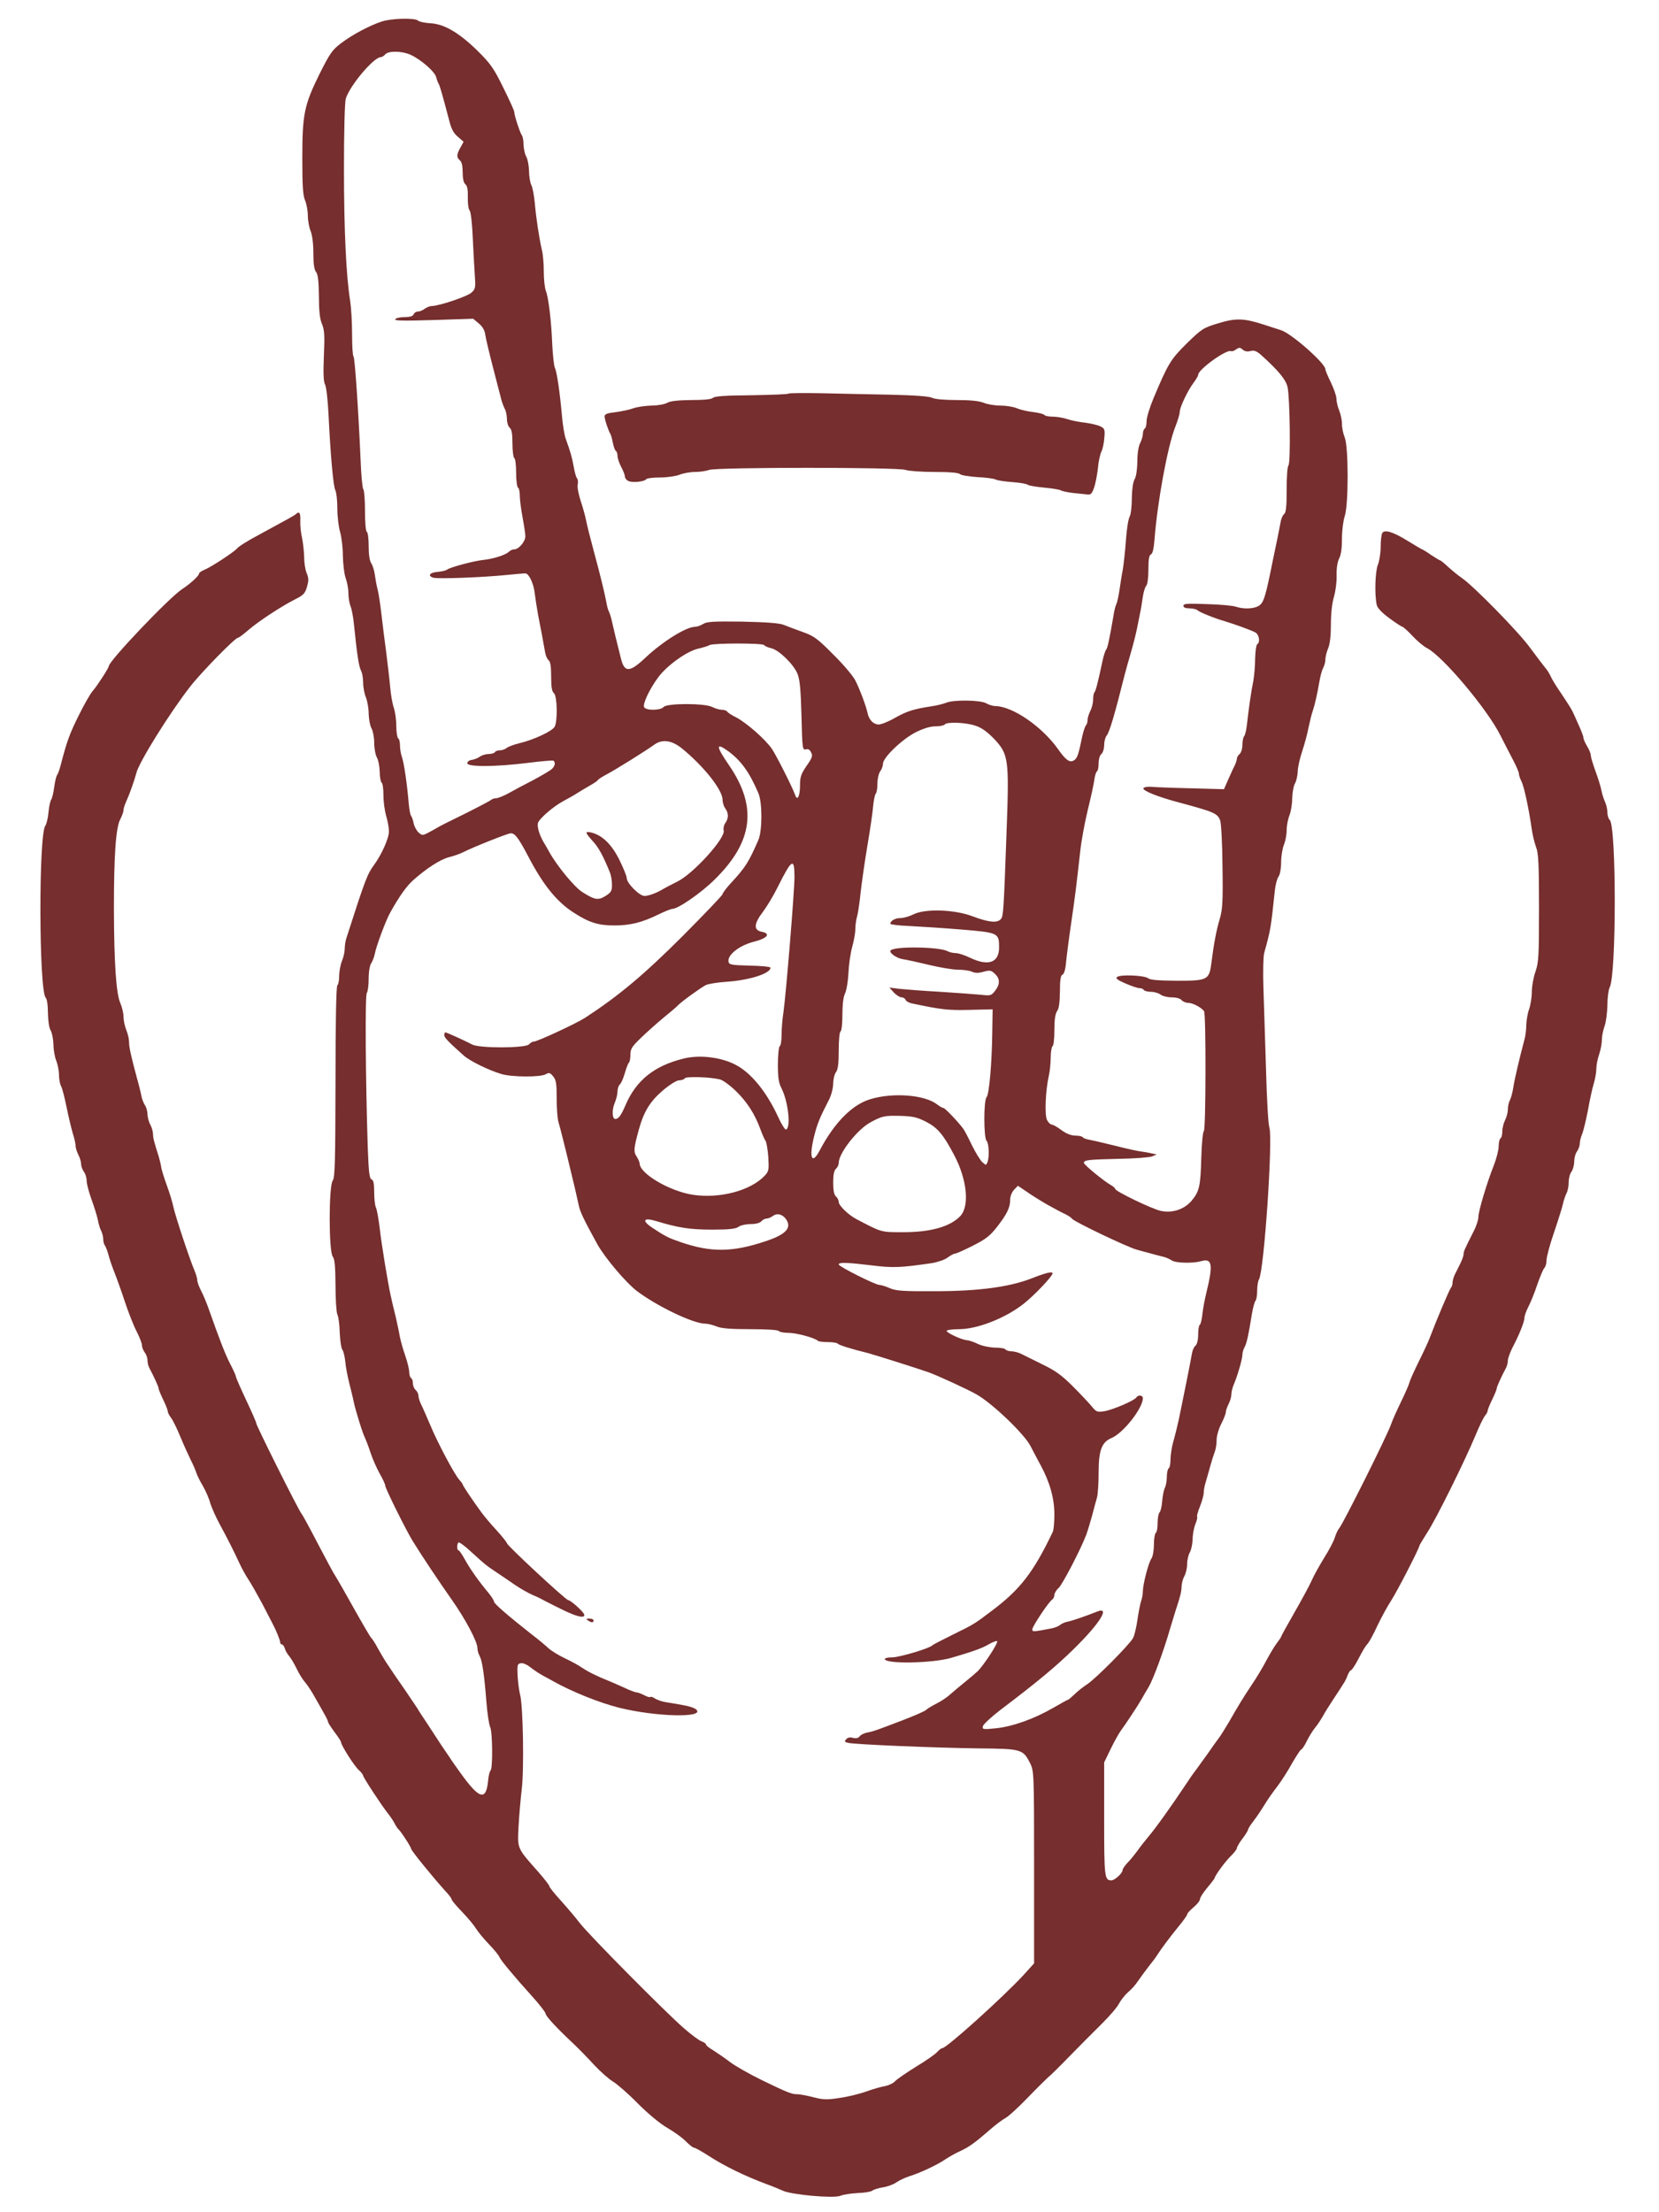 <?xml version="1.0" standalone="no"?>
<!DOCTYPE svg PUBLIC "-//W3C//DTD SVG 20010904//EN"
 "http://www.w3.org/TR/2001/REC-SVG-20010904/DTD/svg10.dtd">
<svg version="1.0" xmlns="http://www.w3.org/2000/svg"
 width="900pt" height="1200pt" viewBox="0 0 900 1200"
 preserveAspectRatio="xMidYMid meet">
<g transform="translate(0,1200) scale(0.1,-0.1)"
fill="#762e2e" stroke="none">
<path d="M2070 11883 c-66 -22 -157 -70 -219 -117 -49 -37 -61 -55 -117 -166
-84 -170 -94 -220 -94 -458 0 -148 3 -201 15 -229 8 -19 15 -57 15 -83 0 -26
7 -64 15 -83 9 -23 15 -68 15 -120 0 -58 4 -89 15 -103 10 -14 14 -48 15 -130
0 -80 5 -123 16 -150 14 -32 16 -63 11 -174 -4 -94 -2 -140 6 -155 7 -11 15
-83 19 -160 11 -227 26 -393 37 -414 6 -11 11 -55 11 -99 0 -43 7 -101 15
-128 8 -27 15 -85 15 -129 1 -44 7 -98 15 -120 8 -22 15 -59 15 -82 0 -23 5
-54 11 -70 7 -15 16 -64 20 -108 16 -159 26 -220 37 -242 7 -12 12 -42 12 -66
0 -25 7 -61 15 -80 8 -20 15 -60 15 -89 1 -29 7 -64 15 -78 8 -14 15 -50 15
-80 0 -30 7 -66 15 -80 8 -14 14 -48 15 -77 0 -28 5 -55 10 -58 6 -3 10 -34
10 -69 0 -35 7 -85 15 -112 8 -27 15 -65 15 -84 0 -37 -40 -126 -81 -182 -36
-49 -47 -76 -149 -394 -6 -17 -10 -44 -10 -61 0 -17 -7 -47 -15 -66 -8 -20
-15 -56 -15 -81 0 -25 -5 -48 -10 -51 -6 -4 -10 -190 -10 -523 -1 -439 -3
-520 -15 -536 -22 -29 -22 -383 0 -412 11 -14 14 -52 15 -157 0 -76 5 -147 10
-157 6 -11 12 -55 13 -99 2 -43 8 -85 14 -92 6 -8 13 -36 16 -64 2 -27 12 -79
21 -115 9 -36 21 -83 25 -105 10 -47 49 -173 62 -197 4 -9 18 -44 29 -78 11
-34 34 -85 50 -114 17 -29 30 -58 30 -65 0 -15 111 -238 148 -299 54 -87 142
-219 211 -317 75 -106 141 -230 141 -265 0 -12 5 -31 12 -43 14 -26 25 -98 37
-253 5 -61 14 -120 20 -132 13 -24 15 -228 2 -236 -4 -3 -11 -28 -13 -55 -11
-112 -47 -102 -151 43 -23 32 -50 70 -59 85 -10 14 -22 33 -28 41 -6 8 -18 27
-28 42 -9 14 -37 57 -62 95 -25 37 -50 75 -55 85 -6 9 -34 51 -64 95 -51 73
-63 91 -109 160 -10 16 -29 48 -43 73 -13 25 -29 50 -35 55 -6 6 -48 78 -94
160 -46 83 -91 161 -100 175 -10 14 -52 93 -95 175 -43 83 -83 157 -90 165
-17 21 -245 477 -245 490 0 6 -25 62 -55 126 -30 64 -55 121 -55 126 0 5 -14
37 -32 71 -28 55 -57 130 -118 303 -10 28 -27 69 -39 92 -12 23 -21 49 -21 58
0 9 -6 30 -13 47 -29 68 -106 301 -117 352 -4 22 -20 74 -35 115 -15 41 -28
84 -30 95 -1 11 -7 37 -13 58 -28 89 -32 105 -32 128 -1 13 -7 35 -15 49 -8
14 -14 39 -15 55 0 17 -6 39 -14 50 -7 11 -16 34 -19 50 -3 17 -14 62 -25 100
-32 120 -42 164 -42 194 0 16 -7 45 -15 64 -8 20 -15 52 -15 72 0 20 -8 52
-17 73 -23 51 -34 215 -35 512 0 290 10 442 35 487 9 18 17 39 17 48 0 10 7
31 15 48 19 42 44 113 55 155 15 59 181 326 292 468 58 75 243 264 258 264 5
0 31 19 58 43 56 48 181 130 255 167 42 21 52 31 62 66 10 34 10 48 -1 74 -8
18 -14 58 -14 89 -1 31 -6 76 -11 101 -6 25 -11 66 -10 93 2 46 -5 56 -24 38
-9 -8 -42 -26 -195 -109 -69 -37 -114 -65 -125 -78 -16 -19 -137 -98 -172
-113 -18 -7 -33 -17 -33 -22 0 -12 -48 -56 -91 -84 -70 -45 -399 -391 -399
-419 0 -9 -65 -110 -87 -134 -12 -13 -47 -74 -77 -135 -50 -101 -63 -138 -98
-272 -6 -22 -14 -45 -19 -50 -4 -6 -11 -35 -15 -65 -4 -30 -11 -60 -16 -67 -5
-6 -12 -38 -15 -70 -3 -32 -11 -64 -17 -72 -37 -46 -35 -896 2 -933 7 -7 12
-40 12 -83 1 -42 6 -80 15 -95 8 -14 14 -48 15 -76 0 -28 7 -68 15 -87 8 -20
15 -55 15 -77 0 -23 5 -51 12 -63 6 -12 19 -62 29 -112 10 -49 25 -112 33
-140 9 -27 16 -59 16 -70 0 -11 7 -33 15 -49 8 -15 15 -38 15 -50 0 -12 7 -31
15 -42 8 -10 15 -32 15 -49 0 -16 12 -61 26 -100 14 -38 30 -89 35 -113 4 -23
13 -51 19 -61 5 -11 10 -30 10 -43 0 -13 4 -28 9 -34 4 -5 13 -27 19 -49 5
-22 20 -65 32 -95 12 -30 38 -102 57 -160 19 -58 48 -131 64 -162 16 -31 29
-65 29 -75 0 -11 7 -28 15 -39 8 -10 15 -29 15 -42 0 -12 4 -30 9 -40 26 -49
51 -104 51 -112 0 -6 11 -33 25 -62 14 -28 25 -57 25 -64 0 -6 8 -22 18 -35
10 -13 33 -60 51 -104 18 -44 44 -100 56 -125 13 -25 26 -56 30 -69 4 -13 20
-46 36 -72 15 -27 33 -67 39 -91 7 -23 30 -76 53 -118 45 -83 74 -141 107
-212 12 -26 33 -64 47 -85 14 -21 47 -79 74 -129 26 -50 52 -100 57 -110 19
-35 42 -92 42 -103 0 -6 4 -11 9 -11 5 0 13 -10 16 -22 4 -13 15 -32 25 -43 9
-11 27 -41 39 -66 12 -26 32 -58 44 -72 12 -13 36 -49 52 -78 17 -29 40 -71
52 -92 13 -22 23 -44 23 -48 0 -5 16 -29 35 -55 19 -25 35 -49 35 -54 0 -16
70 -127 95 -150 14 -13 25 -27 25 -32 0 -9 99 -160 133 -203 13 -16 30 -41 37
-55 7 -14 16 -27 19 -30 14 -11 71 -99 71 -108 0 -10 120 -157 188 -232 18
-19 32 -38 32 -43 0 -5 25 -35 56 -67 31 -32 65 -73 76 -91 11 -18 43 -57 72
-87 28 -29 53 -60 56 -69 6 -16 80 -105 183 -219 37 -41 67 -81 67 -87 0 -13
61 -79 151 -163 30 -28 81 -81 114 -117 33 -35 78 -75 100 -88 22 -13 83 -66
135 -119 58 -58 121 -110 161 -133 36 -21 81 -53 99 -72 19 -19 39 -35 45 -35
6 0 40 -19 76 -42 87 -57 204 -114 324 -158 33 -12 68 -27 79 -32 44 -23 277
-44 315 -29 15 7 57 13 93 15 37 1 73 7 80 13 7 6 33 14 58 18 25 4 58 16 73
27 16 11 47 26 70 33 58 18 150 61 194 91 21 14 58 35 83 46 47 22 77 43 163
118 29 25 65 52 80 60 16 8 70 57 121 110 50 52 101 102 111 111 11 8 66 62
122 120 56 57 134 136 173 174 39 39 80 86 90 106 11 20 33 48 49 62 17 14 41
40 53 59 13 19 39 54 58 79 19 24 40 51 45 60 24 38 74 104 117 157 26 31 48
62 48 67 0 6 16 23 35 39 19 16 35 36 35 45 0 8 18 36 40 62 22 26 40 50 40
53 0 11 60 93 89 120 17 17 31 35 31 41 0 6 13 29 30 51 16 21 30 43 30 48 0
4 12 25 28 45 27 36 38 53 70 104 9 15 36 54 60 85 24 31 61 90 83 130 23 39
44 72 48 72 4 0 18 20 30 45 12 25 33 58 45 73 13 15 31 43 42 62 10 19 37 62
59 95 61 93 65 98 76 128 6 15 14 27 18 27 4 0 18 21 32 46 36 68 44 82 61
101 8 10 32 54 52 98 21 44 54 104 73 133 32 49 153 284 153 297 0 3 20 36 44
74 47 72 199 378 261 526 20 50 44 97 51 106 8 8 14 20 14 25 0 6 11 34 25 62
14 29 25 56 25 62 0 8 25 63 51 112 5 10 9 27 9 38 0 11 11 41 24 68 38 72 66
142 66 164 0 10 10 38 22 61 12 23 34 77 48 120 15 43 32 83 38 89 7 7 12 26
12 43 0 17 18 85 41 151 22 65 44 135 48 154 4 19 13 45 19 57 7 12 12 39 12
60 0 21 7 47 15 57 8 11 15 36 15 55 0 20 7 45 15 55 8 11 15 30 15 42 0 12 6
37 14 55 7 19 21 77 31 129 9 52 23 116 31 142 8 26 14 62 14 81 0 19 7 54 15
77 8 23 15 59 15 79 0 20 7 54 15 76 8 22 14 73 15 113 0 40 6 83 12 95 37 63
37 872 1 909 -7 6 -13 25 -13 41 0 16 -6 43 -14 60 -8 18 -16 46 -19 62 -3 17
-17 62 -31 100 -14 39 -26 78 -26 87 0 10 -9 32 -20 50 -11 18 -20 39 -20 46
0 7 -11 37 -24 65 -13 29 -26 59 -30 67 -9 21 -25 46 -71 115 -23 33 -46 71
-52 85 -6 14 -20 37 -32 50 -11 14 -48 62 -81 107 -63 87 -310 338 -370 378
-19 13 -52 40 -73 59 -21 20 -41 36 -44 36 -3 0 -25 14 -50 30 -24 17 -46 30
-48 30 -2 0 -36 20 -75 44 -82 51 -128 65 -141 45 -5 -8 -9 -42 -9 -75 0 -34
-7 -78 -15 -97 -15 -37 -19 -165 -6 -219 4 -17 28 -42 69 -72 34 -25 66 -46
70 -46 4 0 29 -22 55 -50 25 -27 61 -57 79 -66 85 -44 327 -331 398 -474 21
-41 52 -102 69 -134 17 -32 31 -65 31 -73 0 -8 6 -26 14 -42 14 -27 40 -148
56 -261 4 -30 15 -73 23 -95 13 -33 16 -91 16 -330 0 -261 -2 -295 -19 -345
-11 -30 -20 -80 -20 -110 0 -30 -7 -73 -15 -95 -8 -22 -14 -60 -15 -84 0 -24
-4 -60 -10 -80 -28 -106 -53 -212 -60 -257 -4 -28 -13 -61 -19 -72 -6 -11 -11
-34 -11 -50 0 -16 -7 -43 -15 -58 -8 -16 -15 -43 -15 -61 0 -17 -4 -35 -10
-38 -5 -3 -10 -23 -10 -44 0 -20 -12 -66 -26 -102 -37 -93 -84 -249 -84 -281
0 -16 -12 -52 -27 -80 -48 -95 -53 -106 -53 -121 0 -9 -8 -30 -17 -49 -9 -18
-22 -45 -30 -60 -7 -14 -13 -35 -13 -45 0 -10 -4 -23 -9 -29 -8 -8 -80 -179
-116 -274 -7 -19 -33 -75 -58 -125 -24 -49 -48 -101 -51 -115 -4 -14 -25 -62
-47 -107 -22 -45 -46 -99 -53 -120 -23 -65 -259 -537 -281 -563 -7 -8 -18 -31
-24 -51 -6 -20 -32 -69 -58 -110 -25 -41 -56 -96 -68 -124 -12 -27 -55 -106
-94 -174 -39 -68 -71 -126 -71 -129 0 -3 -11 -19 -24 -36 -13 -17 -37 -58 -55
-91 -17 -33 -53 -94 -81 -135 -51 -77 -68 -105 -123 -201 -18 -30 -40 -66 -50
-80 -10 -13 -40 -55 -67 -94 -27 -38 -57 -79 -65 -90 -9 -11 -33 -45 -53 -76
-71 -107 -167 -242 -203 -283 -19 -23 -46 -57 -59 -76 -14 -19 -37 -48 -52
-63 -15 -16 -28 -34 -28 -41 0 -17 -43 -56 -61 -56 -37 0 -39 17 -39 332 l0
308 35 72 c19 40 44 84 54 98 28 38 94 138 111 168 8 15 27 47 42 72 26 45 82
198 117 320 11 36 24 79 29 95 24 71 32 103 32 131 1 16 7 40 15 54 8 14 15
43 15 65 0 22 7 51 15 65 8 14 14 46 15 71 0 26 7 62 15 82 8 19 12 37 9 39
-2 3 4 29 16 57 11 28 20 61 20 73 0 12 4 35 9 52 5 17 17 58 26 91 9 33 21
70 26 83 5 13 9 40 9 61 0 21 11 60 25 87 14 27 25 56 25 64 0 8 7 28 15 44 8
15 15 39 15 52 0 13 6 38 14 56 20 47 46 137 46 160 0 11 5 29 12 41 12 23 21
65 39 177 6 36 15 69 20 74 5 6 9 30 9 54 0 24 4 52 10 62 28 51 76 764 56
825 -6 17 -14 158 -18 315 -5 157 -11 355 -14 440 -3 88 -1 170 4 190 35 127
36 131 58 340 3 30 12 64 20 75 8 11 14 44 14 78 0 31 7 74 15 94 8 19 15 55
15 80 0 24 7 60 15 80 8 19 15 61 15 92 1 31 7 67 15 81 8 14 14 43 15 64 0
22 11 71 24 110 13 39 29 98 35 131 7 33 17 74 23 90 11 32 24 91 37 165 4 25
13 55 19 67 7 12 12 33 12 46 0 14 7 41 15 60 10 24 15 69 15 130 0 57 6 114
16 148 9 30 16 82 15 116 -1 40 4 73 13 92 11 20 16 57 16 109 0 45 7 98 15
122 21 61 21 375 0 427 -8 19 -15 52 -15 73 0 21 -7 54 -15 73 -8 20 -15 49
-15 64 0 15 -14 55 -30 88 -16 33 -30 65 -30 72 0 32 -185 195 -241 212 -24 8
-69 22 -99 32 -103 33 -148 34 -242 5 -80 -24 -89 -30 -169 -108 -88 -87 -102
-109 -182 -300 -20 -48 -37 -103 -37 -122 0 -19 -4 -38 -10 -41 -5 -3 -10 -16
-10 -28 0 -12 -7 -35 -15 -51 -9 -17 -15 -56 -15 -100 -1 -43 -6 -81 -15 -96
-9 -16 -14 -54 -15 -103 0 -43 -5 -88 -12 -100 -7 -12 -16 -69 -20 -127 -4
-58 -12 -130 -17 -160 -6 -30 -14 -83 -19 -117 -5 -33 -13 -66 -17 -73 -4 -6
-11 -35 -15 -63 -21 -121 -31 -172 -40 -182 -4 -5 -13 -32 -19 -60 -25 -118
-37 -164 -44 -171 -4 -4 -7 -22 -7 -40 0 -17 -7 -45 -15 -60 -8 -16 -15 -38
-15 -49 0 -12 -4 -25 -9 -30 -5 -6 -14 -32 -20 -60 -20 -98 -27 -118 -44 -129
-23 -15 -44 -1 -87 60 -87 123 -246 232 -340 234 -14 0 -36 7 -50 15 -31 18
-177 20 -217 3 -15 -6 -50 -15 -78 -19 -98 -15 -133 -26 -198 -62 -36 -21 -76
-37 -90 -37 -28 0 -52 24 -60 60 -9 42 -44 134 -67 179 -12 24 -65 87 -119
140 -86 87 -105 101 -167 123 -38 14 -85 31 -104 39 -24 9 -93 14 -224 17
-157 2 -192 0 -212 -13 -13 -8 -32 -15 -43 -15 -48 0 -177 -80 -271 -169 -84
-79 -112 -80 -131 -5 -25 98 -40 162 -49 202 -5 24 -13 48 -17 55 -4 6 -10 29
-14 52 -10 52 -29 132 -69 280 -18 66 -36 138 -40 160 -4 22 -17 69 -29 105
-12 36 -20 77 -17 91 3 14 1 30 -4 35 -5 5 -13 34 -18 64 -10 53 -16 75 -43
150 -7 19 -16 73 -20 120 -12 134 -28 243 -39 265 -5 11 -11 67 -14 125 -5
127 -20 255 -35 293 -6 16 -11 62 -11 103 0 40 -4 93 -10 116 -16 70 -32 178
-39 258 -4 41 -12 85 -19 97 -6 12 -12 46 -12 75 -1 29 -7 64 -15 78 -8 14
-14 43 -15 66 0 22 -4 44 -9 50 -9 11 -41 107 -41 126 0 7 -27 67 -60 133 -52
106 -69 130 -142 202 -100 97 -180 144 -256 147 -29 2 -58 8 -64 14 -16 16
-143 13 -198 -5z m157 -180 c57 -26 132 -92 139 -121 4 -15 10 -31 14 -37 6
-10 21 -62 56 -195 12 -49 24 -72 48 -92 l31 -27 -17 -31 c-22 -39 -22 -54 -3
-70 10 -8 15 -30 15 -65 0 -34 5 -57 15 -65 10 -8 14 -30 13 -70 -1 -32 3 -65
10 -72 6 -8 13 -67 16 -133 3 -66 8 -158 11 -205 6 -80 5 -87 -17 -107 -22
-21 -177 -73 -216 -73 -10 0 -27 -7 -38 -15 -10 -8 -27 -15 -37 -15 -10 0 -20
-7 -23 -15 -4 -10 -20 -15 -49 -15 -24 0 -47 -5 -51 -12 -5 -8 46 -9 208 -4
l215 7 31 -26 c20 -17 32 -37 35 -63 3 -20 22 -100 42 -177 20 -77 40 -154 44
-170 4 -17 13 -40 19 -52 7 -12 12 -37 12 -56 0 -19 7 -40 15 -47 11 -9 15
-33 15 -86 0 -40 5 -76 10 -79 6 -3 10 -39 10 -80 0 -41 5 -77 10 -80 6 -3 10
-24 10 -45 0 -21 7 -74 15 -117 8 -43 15 -89 15 -102 0 -29 -36 -71 -60 -71
-9 0 -21 -5 -28 -12 -18 -18 -83 -39 -137 -45 -53 -5 -183 -40 -200 -53 -6 -5
-28 -10 -49 -12 -45 -3 -59 -22 -24 -32 28 -7 268 2 395 15 51 5 97 9 102 9
20 0 46 -54 52 -109 4 -31 12 -83 18 -116 12 -59 27 -140 38 -202 3 -18 11
-38 19 -44 10 -8 14 -35 14 -89 0 -57 4 -81 15 -90 18 -15 21 -150 4 -182 -13
-24 -111 -70 -189 -89 -30 -7 -62 -19 -71 -26 -8 -7 -25 -13 -37 -13 -11 0
-24 -4 -27 -10 -3 -5 -18 -10 -33 -10 -15 0 -37 -6 -48 -14 -11 -8 -31 -16
-44 -18 -14 -1 -25 -10 -25 -18 0 -21 156 -20 330 2 71 9 133 14 137 12 13 -9
9 -30 -9 -46 -10 -9 -56 -36 -103 -61 -47 -24 -107 -56 -133 -71 -26 -14 -56
-26 -66 -26 -9 0 -21 -4 -27 -9 -5 -5 -70 -39 -144 -76 -74 -36 -142 -70 -150
-76 -8 -5 -30 -17 -47 -26 -31 -16 -34 -15 -52 1 -11 10 -23 32 -27 50 -3 17
-10 36 -14 41 -5 6 -10 37 -13 70 -8 98 -26 222 -37 250 -5 14 -10 41 -10 60
0 19 -4 37 -10 40 -5 3 -10 33 -10 65 0 33 -6 79 -14 102 -8 24 -16 72 -19
108 -3 36 -13 119 -21 185 -9 66 -21 163 -27 215 -6 52 -15 113 -21 135 -6 22
-12 58 -15 80 -3 22 -12 49 -19 60 -9 12 -14 47 -14 92 0 39 -4 75 -10 78 -6
3 -10 53 -10 114 0 59 -4 111 -9 117 -5 5 -12 79 -15 164 -12 271 -31 548 -38
556 -5 4 -8 59 -8 123 0 64 -5 143 -10 176 -22 133 -34 388 -34 720 0 197 4
363 10 380 23 73 152 225 190 225 6 0 17 7 24 15 17 20 90 19 137 -2z m4557
-1607 c20 5 33 0 58 -22 93 -84 134 -133 143 -174 13 -57 17 -412 5 -424 -6
-6 -10 -61 -10 -132 0 -92 -3 -124 -14 -133 -8 -6 -16 -26 -19 -44 -3 -18 -11
-57 -17 -87 -6 -30 -18 -86 -26 -125 -36 -180 -47 -217 -67 -235 -23 -22 -84
-27 -133 -11 -16 6 -86 12 -156 14 -106 4 -128 3 -128 -9 0 -9 11 -14 33 -14
18 0 38 -5 43 -10 11 -11 96 -45 149 -60 50 -15 142 -48 164 -60 22 -11 29
-54 11 -65 -5 -3 -10 -39 -11 -78 0 -40 -5 -94 -10 -122 -11 -51 -25 -151 -35
-240 -3 -27 -10 -54 -15 -59 -5 -6 -9 -27 -9 -47 0 -20 -7 -42 -15 -49 -8 -7
-15 -18 -15 -25 0 -8 -6 -26 -14 -42 -8 -15 -23 -50 -35 -76 l-21 -48 -178 5
c-97 2 -195 6 -216 8 -22 2 -41 -2 -43 -8 -5 -13 79 -47 197 -78 186 -50 204
-58 219 -95 6 -15 12 -124 13 -251 3 -193 0 -234 -15 -285 -18 -60 -32 -133
-45 -237 -12 -94 -20 -98 -186 -98 -101 1 -146 4 -158 14 -21 15 -146 21 -167
7 -11 -7 -1 -16 43 -35 32 -14 67 -26 77 -26 10 0 21 -4 24 -10 3 -5 21 -10
39 -10 18 0 41 -7 52 -15 10 -8 38 -15 60 -15 24 0 47 -6 54 -15 7 -8 23 -15
37 -15 23 0 71 -25 85 -45 11 -15 10 -639 -1 -650 -6 -6 -12 -71 -14 -145 -4
-157 -11 -184 -54 -235 -40 -46 -105 -67 -167 -53 -48 11 -246 106 -246 119 0
4 -11 14 -24 21 -36 20 -146 110 -146 120 0 16 24 18 185 22 88 1 171 8 185
13 l25 11 -25 5 c-14 4 -41 8 -60 11 -19 2 -82 16 -140 31 -58 14 -120 29
-138 32 -18 3 -35 9 -38 14 -3 5 -21 9 -40 9 -22 0 -49 10 -76 30 -22 17 -46
30 -53 30 -6 0 -18 11 -25 25 -14 26 -8 162 10 240 5 22 10 66 10 97 0 31 5
60 10 63 6 3 10 43 10 89 0 57 5 88 15 102 10 13 14 45 15 105 0 64 4 88 14
92 8 3 16 28 19 64 3 32 15 126 27 208 22 150 28 199 50 395 6 58 25 161 42
230 17 69 33 142 35 163 3 20 9 40 14 43 5 3 9 22 9 43 0 22 6 44 15 51 8 7
15 28 15 48 0 19 6 43 13 51 16 19 44 114 97 326 7 28 23 84 35 125 12 41 27
100 33 130 6 30 14 69 17 85 4 17 10 54 14 83 4 28 12 57 19 64 7 7 12 43 12
89 0 56 4 78 14 82 9 4 15 30 19 79 16 209 72 510 113 613 13 33 24 69 24 81
0 25 44 117 76 159 13 18 24 36 24 42 0 29 157 142 179 128 5 -2 17 2 27 10
16 11 21 11 35 -1 11 -10 26 -13 43 -8z m-2639 -1595 c3 -5 20 -13 38 -17 42
-9 121 -86 143 -138 13 -32 18 -82 22 -229 4 -176 6 -187 23 -182 12 4 22 -1
29 -16 10 -18 7 -29 -24 -73 -31 -45 -36 -61 -36 -109 0 -56 -15 -84 -26 -50
-14 40 -100 211 -126 250 -35 52 -139 143 -195 172 -23 11 -44 25 -48 31 -3 5
-17 10 -29 10 -13 0 -37 7 -52 15 -41 21 -246 21 -264 0 -17 -20 -99 -20 -106
0 -7 18 28 94 74 157 45 64 155 144 218 159 27 6 56 15 64 20 21 11 287 11
295 0z m1145 -437 c35 -11 64 -32 103 -72 78 -83 82 -108 68 -492 -16 -448
-18 -469 -31 -485 -19 -23 -65 -19 -155 15 -98 37 -257 42 -320 10 -22 -11
-53 -20 -70 -20 -29 0 -55 -15 -55 -31 0 -4 46 -10 103 -12 56 -3 183 -11 281
-19 202 -17 206 -18 206 -97 0 -83 -58 -104 -158 -56 -29 14 -63 25 -78 25
-14 0 -34 5 -45 11 -45 23 -284 27 -307 4 -12 -11 31 -43 66 -48 20 -3 84 -17
142 -31 58 -14 128 -26 157 -26 29 0 63 -5 76 -11 17 -8 35 -8 63 0 34 9 41 8
61 -11 29 -27 29 -57 1 -93 -20 -26 -25 -27 -77 -21 -31 3 -130 10 -221 16
-91 5 -190 13 -220 16 l-55 7 24 -27 c14 -14 32 -26 42 -26 9 0 19 -6 22 -14
3 -7 18 -16 34 -19 161 -34 196 -38 313 -35 l125 3 -2 -125 c-2 -169 -17 -338
-31 -352 -16 -16 -16 -220 0 -236 13 -13 16 -88 5 -116 -7 -18 -8 -18 -28 0
-11 10 -37 52 -57 93 -20 42 -41 82 -47 89 -28 38 -99 112 -107 112 -6 0 -21
9 -34 19 -66 52 -238 66 -361 29 -99 -29 -196 -126 -277 -280 -42 -79 -58 -38
-30 76 17 69 31 103 79 196 14 26 24 64 25 90 0 25 7 54 15 64 11 14 15 47 15
117 0 55 4 101 10 104 6 3 10 45 10 92 0 53 5 97 15 116 8 18 16 68 18 112 2
44 11 106 20 138 9 32 17 75 17 95 0 20 4 53 10 72 5 19 14 78 19 130 6 52 22
167 37 255 15 88 29 185 31 215 3 30 9 59 14 65 5 5 9 30 9 55 0 25 7 55 15
66 8 10 15 29 15 41 0 34 105 134 178 171 43 21 78 32 107 32 24 0 47 5 50 10
10 15 111 12 165 -6z m-1594 -121 c119 -96 224 -227 224 -282 0 -15 7 -36 15
-47 18 -24 18 -54 0 -78 -8 -11 -12 -29 -9 -41 10 -42 -166 -236 -253 -278
-32 -16 -65 -33 -73 -38 -35 -22 -81 -39 -104 -39 -27 0 -96 69 -96 97 0 10
-18 54 -40 99 -42 84 -92 133 -152 148 -36 8 -35 1 7 -46 32 -34 57 -80 94
-171 6 -15 11 -45 11 -67 0 -33 -5 -41 -35 -60 -40 -25 -58 -22 -126 21 -43
27 -138 143 -179 217 -8 15 -21 38 -30 52 -26 44 -39 92 -30 110 15 28 86 88
137 115 26 14 62 34 78 45 17 11 47 28 67 40 20 11 39 24 42 29 3 5 25 19 48
31 44 23 213 128 258 161 42 30 92 24 146 -18z m255 -18 c70 -52 114 -113 163
-227 22 -50 22 -204 0 -255 -52 -119 -70 -148 -146 -230 -26 -28 -48 -57 -48
-63 0 -6 -96 -106 -212 -223 -214 -214 -350 -328 -534 -448 -48 -31 -259 -129
-278 -129 -8 0 -19 -7 -26 -15 -18 -21 -270 -22 -308 -1 -36 19 -139 66 -146
66 -3 0 -6 -7 -6 -15 0 -13 22 -36 105 -110 33 -30 135 -80 205 -101 57 -17
213 -18 241 -1 18 10 23 9 40 -12 16 -19 19 -39 19 -119 0 -53 4 -109 9 -126
5 -17 16 -58 24 -91 8 -33 23 -91 32 -130 29 -118 45 -188 54 -230 7 -37 27
-79 102 -215 41 -73 153 -206 214 -253 110 -83 306 -177 370 -177 14 0 42 -7
62 -15 26 -11 75 -15 184 -15 88 0 150 -4 154 -10 3 -5 27 -10 53 -10 43 0
142 -27 159 -43 3 -4 28 -7 54 -7 26 0 50 -4 53 -8 5 -8 76 -30 166 -52 34 -9
265 -82 325 -103 49 -17 218 -95 263 -121 88 -50 262 -218 293 -281 11 -22 36
-69 55 -104 50 -93 74 -180 74 -267 0 -41 -4 -82 -8 -92 -105 -220 -177 -314
-332 -430 -95 -72 -95 -72 -215 -131 -55 -27 -103 -52 -107 -56 -16 -17 -176
-64 -215 -65 -24 0 -43 -4 -43 -9 0 -28 256 -24 360 6 110 32 168 52 203 73
20 12 41 20 46 18 11 -4 -74 -135 -108 -166 -14 -13 -46 -40 -71 -60 -25 -20
-58 -48 -75 -63 -16 -15 -50 -38 -75 -50 -25 -13 -50 -28 -57 -35 -6 -6 -58
-29 -115 -51 -156 -60 -171 -65 -203 -71 -16 -3 -35 -12 -41 -20 -7 -10 -19
-13 -36 -9 -17 5 -30 2 -38 -8 -10 -12 -8 -15 12 -19 37 -9 476 -27 704 -30
237 -2 244 -4 283 -82 20 -40 21 -55 21 -563 l0 -521 -57 -63 c-114 -123 -418
-397 -441 -397 -5 0 -17 -9 -28 -21 -10 -12 -62 -48 -115 -80 -53 -33 -104
-68 -114 -79 -10 -11 -34 -22 -54 -26 -20 -3 -65 -16 -101 -29 -36 -13 -101
-29 -145 -35 -69 -11 -89 -10 -143 4 -35 9 -74 16 -87 16 -30 0 -53 9 -195 78
-63 31 -140 74 -170 97 -30 23 -72 51 -92 64 -21 12 -38 26 -38 31 0 5 -11 12
-24 17 -13 4 -57 37 -97 72 -101 88 -515 506 -564 570 -22 29 -68 83 -102 121
-35 38 -63 73 -63 79 0 5 -26 38 -57 74 -119 134 -116 127 -110 247 3 58 11
148 17 200 14 107 8 463 -9 520 -5 19 -11 64 -13 100 -3 60 -1 65 18 68 12 2
34 -8 50 -21 16 -13 47 -34 69 -46 22 -12 47 -25 55 -30 103 -58 253 -118 361
-145 200 -49 462 -55 417 -10 -8 9 -42 20 -74 25 -32 6 -75 13 -94 16 -19 3
-44 12 -56 19 -11 8 -23 12 -26 9 -3 -3 -18 1 -34 10 -16 8 -35 15 -41 15 -7
0 -39 12 -70 27 -32 14 -67 30 -78 34 -63 25 -114 50 -148 73 -20 14 -63 37
-95 52 -31 15 -69 38 -85 52 -15 14 -56 49 -92 76 -127 100 -205 167 -205 178
0 6 -12 25 -27 44 -53 63 -100 129 -129 181 -16 29 -32 53 -36 53 -10 0 -10
34 -1 43 3 4 34 -18 67 -49 78 -71 81 -74 141 -114 28 -19 73 -49 100 -68 28
-19 70 -43 95 -54 25 -10 56 -26 70 -34 14 -7 58 -30 98 -49 73 -35 112 -44
112 -25 0 13 -72 79 -87 80 -13 0 -333 297 -333 309 0 4 -25 36 -56 70 -32 34
-67 77 -80 94 -52 71 -104 149 -104 155 0 3 -9 15 -19 26 -26 29 -119 203
-159 301 -19 44 -40 93 -48 108 -8 16 -14 37 -14 47 0 9 -7 23 -15 30 -8 7
-15 23 -15 36 0 12 -4 26 -10 29 -5 3 -10 18 -10 33 0 15 -10 54 -21 87 -12
33 -25 80 -30 105 -4 25 -15 74 -23 110 -9 36 -21 85 -26 110 -16 72 -50 277
-61 375 -6 49 -15 97 -20 106 -5 10 -9 47 -9 82 0 48 -4 66 -15 70 -11 5 -15
40 -20 174 -12 374 -15 827 -5 837 5 5 10 40 10 76 0 39 6 74 14 85 7 11 16
34 19 50 7 40 61 185 84 225 49 88 89 144 124 175 73 65 146 112 194 125 28 7
61 19 75 26 50 26 245 104 261 104 23 0 41 -24 94 -124 80 -154 154 -246 245
-305 85 -55 134 -71 223 -71 86 0 151 16 242 61 33 16 66 29 73 29 31 0 155
86 228 158 210 206 234 395 79 621 -72 105 -73 126 -4 76z m359 -682 c0 -78
-46 -638 -60 -735 -6 -37 -10 -92 -10 -122 0 -30 -4 -58 -10 -61 -5 -3 -10
-48 -10 -98 0 -72 4 -101 20 -131 36 -72 52 -214 24 -223 -5 -2 -25 29 -43 69
-62 135 -147 240 -232 283 -77 40 -190 54 -276 34 -163 -39 -263 -119 -321
-257 -23 -53 -36 -71 -54 -72 -17 0 -19 49 -4 85 9 21 16 50 16 65 0 15 6 32
13 38 7 6 19 34 27 62 8 28 18 53 22 56 4 3 8 22 8 42 0 33 8 45 58 93 31 30
86 79 122 109 36 29 70 58 75 64 19 21 130 101 155 113 14 6 61 14 105 17 129
8 245 45 245 77 0 5 -51 10 -112 11 -105 3 -113 5 -116 23 -5 36 59 86 135
106 77 19 97 45 44 55 -44 9 -41 44 8 108 21 28 58 89 81 136 76 152 90 160
90 53z m-405 -1098 c17 -4 56 -33 88 -64 60 -59 101 -122 132 -206 10 -27 22
-56 28 -63 5 -7 12 -47 15 -88 4 -69 3 -77 -19 -101 -76 -81 -242 -126 -390
-104 -126 19 -289 115 -289 170 0 6 -7 23 -16 37 -18 26 -16 46 11 144 27 100
62 156 131 215 39 33 75 55 89 55 13 0 27 5 30 11 8 11 136 7 190 -6z m1119
-230 c62 -32 93 -68 152 -180 70 -132 85 -276 34 -331 -55 -58 -161 -88 -310
-88 -122 0 -115 -2 -254 71 -44 23 -96 74 -96 93 0 10 -7 23 -15 30 -10 9 -15
32 -15 75 0 43 5 66 15 75 8 7 15 21 15 32 0 53 102 183 174 221 63 34 75 36
161 34 67 -2 90 -7 139 -32z m655 -448 c36 -20 80 -44 98 -52 17 -8 35 -20 39
-26 9 -15 304 -156 352 -168 20 -6 55 -15 77 -21 22 -6 51 -14 65 -17 14 -3
34 -12 45 -19 22 -16 115 -18 162 -5 59 17 65 -18 28 -169 -9 -36 -19 -89 -22
-118 -3 -29 -9 -55 -14 -58 -5 -3 -9 -27 -9 -53 0 -29 -6 -53 -14 -60 -8 -6
-16 -24 -19 -39 -6 -38 -53 -271 -72 -362 -9 -41 -23 -97 -31 -124 -7 -26 -14
-68 -14 -92 0 -23 -4 -46 -10 -49 -5 -3 -10 -24 -10 -46 0 -22 -5 -49 -11 -60
-5 -11 -12 -43 -14 -70 -2 -28 -8 -56 -14 -62 -6 -6 -11 -32 -11 -58 0 -26 -4
-51 -10 -54 -5 -3 -10 -32 -10 -63 0 -32 -6 -66 -14 -77 -16 -23 -46 -140 -46
-177 0 -15 -4 -38 -9 -51 -5 -14 -14 -59 -20 -101 -6 -43 -17 -88 -24 -101
-18 -35 -205 -223 -249 -251 -20 -13 -51 -37 -68 -54 -17 -16 -33 -30 -36 -30
-2 0 -39 -20 -82 -45 -102 -59 -220 -101 -310 -110 -69 -7 -74 -6 -70 11 2 10
44 49 93 87 201 152 302 236 399 331 143 140 201 234 128 204 -64 -25 -135
-50 -162 -55 -14 -3 -32 -11 -40 -18 -8 -7 -31 -16 -50 -19 -93 -18 -100 -18
-100 -5 0 16 89 150 108 162 6 4 12 16 12 25 0 9 10 27 23 38 22 21 120 210
150 289 8 22 22 69 32 105 9 36 21 79 26 96 5 17 9 78 9 137 0 120 17 165 71
187 63 27 169 161 169 216 0 16 -26 19 -35 4 -10 -17 -127 -67 -173 -75 -39
-6 -44 -5 -70 27 -15 18 -61 67 -102 108 -59 59 -94 85 -165 119 -49 25 -102
50 -117 58 -14 7 -38 13 -51 13 -14 0 -29 5 -32 10 -3 6 -30 10 -58 10 -30 1
-69 9 -92 20 -22 11 -48 19 -57 20 -27 0 -118 42 -112 52 3 4 33 8 67 8 97 0
248 58 348 136 58 45 159 151 159 167 0 12 -39 2 -115 -28 -118 -46 -288 -69
-520 -69 -179 -1 -216 2 -249 17 -21 9 -46 17 -55 17 -22 0 -221 100 -221 111
0 13 46 11 180 -5 114 -14 151 -13 323 12 32 5 71 18 87 30 16 12 35 22 41 22
7 0 50 19 97 43 69 35 92 52 131 102 55 71 71 105 71 147 0 18 9 41 21 54 l21
22 46 -31 c25 -18 75 -49 111 -70z m-1413 -83 c30 -46 -5 -82 -116 -118 -177
-59 -292 -60 -454 -5 -70 24 -84 31 -154 77 -63 41 -53 60 19 38 119 -36 182
-46 301 -46 94 0 129 4 144 15 10 8 40 15 65 15 29 0 51 6 59 15 7 8 20 15 29
15 9 0 24 7 34 14 23 18 54 9 73 -20z"/>
<path d="M3190 3210 c19 -13 30 -13 30 0 0 6 -10 10 -22 10 -19 0 -20 -2 -8
-10z"/>
<path d="M4278 9865 c-3 -4 -94 -7 -202 -9 -139 -1 -199 -5 -208 -14 -8 -8
-48 -12 -117 -12 -73 -1 -114 -5 -131 -15 -14 -8 -52 -15 -85 -15 -33 -1 -78
-7 -100 -15 -22 -8 -66 -17 -97 -21 -44 -5 -58 -10 -58 -23 0 -17 21 -79 32
-96 3 -6 9 -27 13 -48 4 -20 11 -40 16 -43 5 -3 9 -15 9 -27 0 -12 9 -39 20
-60 11 -20 20 -44 20 -52 0 -8 8 -19 19 -24 20 -11 88 -4 97 10 3 5 37 9 75 9
39 0 85 7 106 15 19 8 57 15 84 15 26 0 60 5 76 11 39 15 1027 15 1066 0 16
-6 86 -11 156 -11 83 0 131 -4 139 -12 6 -6 49 -13 94 -16 46 -2 90 -8 99 -13
9 -5 49 -11 90 -14 40 -3 77 -9 83 -14 6 -5 47 -12 91 -16 44 -4 85 -11 90
-15 6 -4 35 -10 65 -14 30 -3 65 -7 78 -8 19 -3 26 4 37 36 8 22 17 69 21 105
3 36 12 77 19 91 7 14 14 47 16 75 4 46 2 51 -23 63 -15 7 -51 15 -80 19 -29
3 -72 11 -96 19 -23 8 -60 14 -82 14 -21 0 -41 4 -44 9 -3 5 -31 12 -62 16
-30 3 -71 13 -89 21 -19 8 -59 14 -88 14 -30 0 -71 7 -90 15 -25 10 -71 15
-147 15 -69 0 -120 5 -133 12 -15 8 -92 14 -227 17 -113 2 -282 6 -375 8 -94
2 -173 1 -177 -2z"/>
</g>
</svg>
